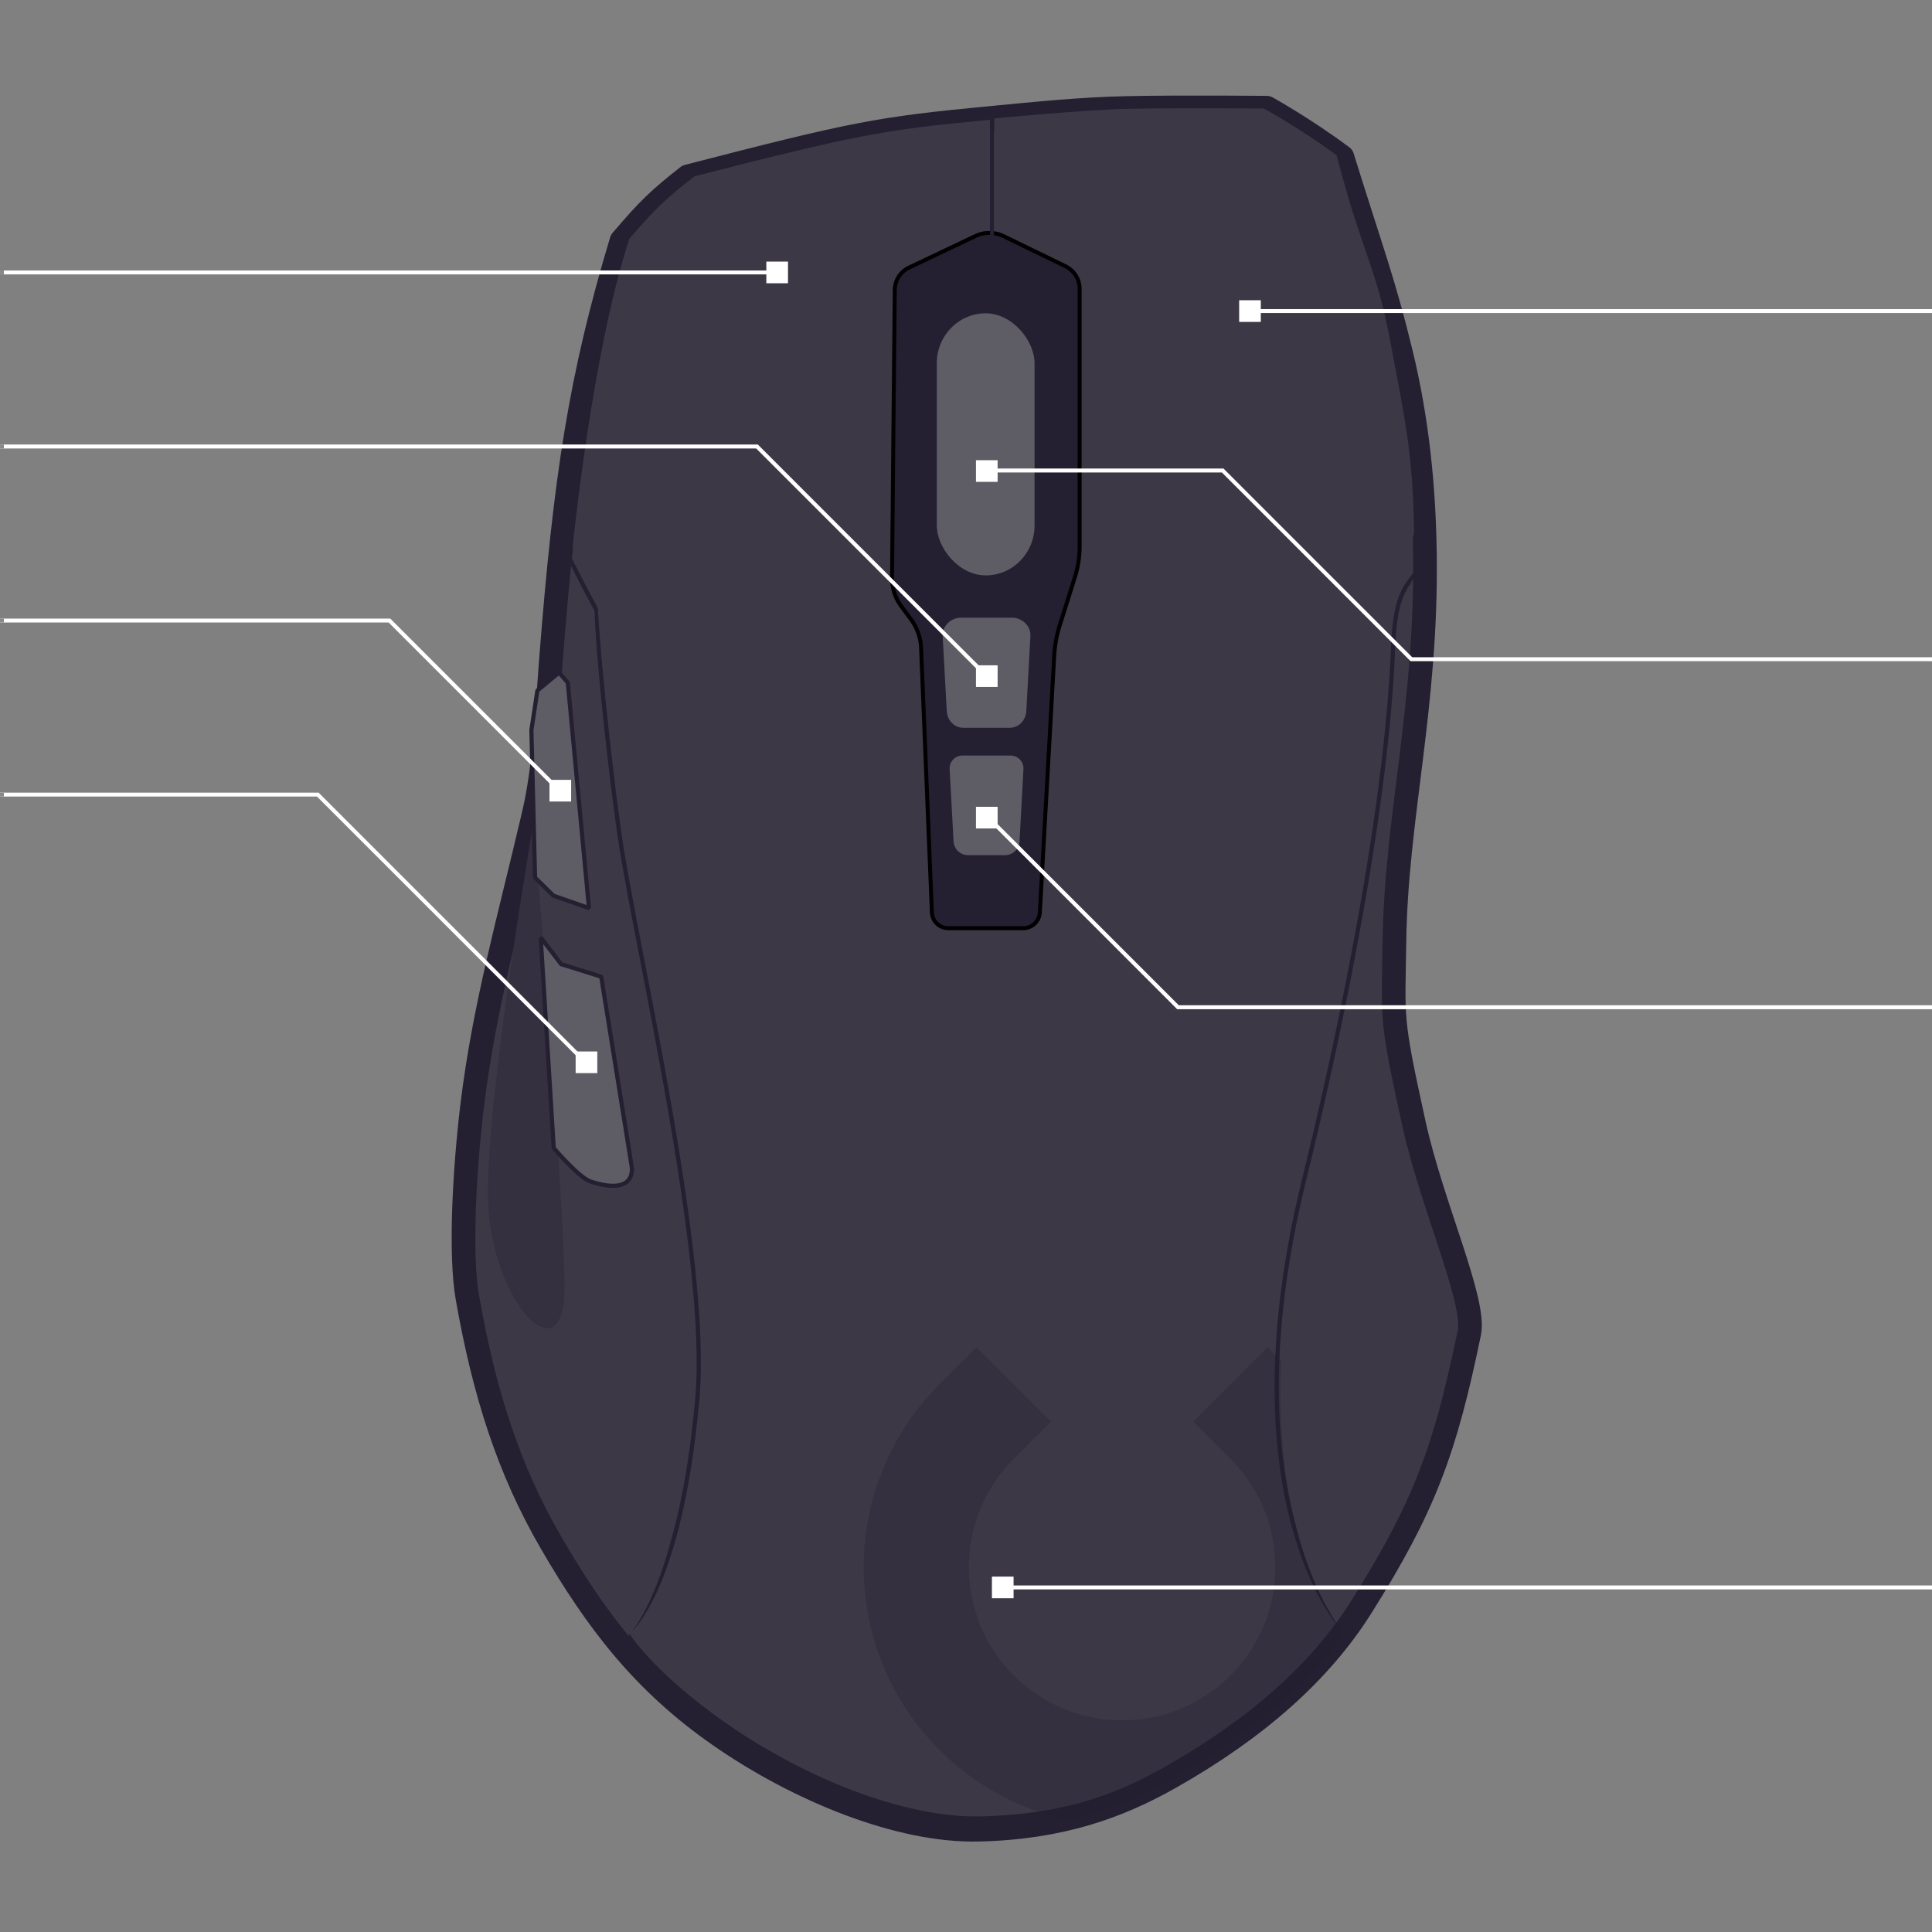 <?xml version="1.0" encoding="UTF-8" standalone="no"?>
<!-- Created with Inkscape (http://www.inkscape.org/) -->

<svg
   version="1.1"
   id="svg64"
   width="490"
   height="490"
   viewBox="0 0 490 490"
   sodipodi:docname="roccat-kone-pure-dark.svg"
   inkscape:version="1.2.1 (9c6d41e410, 2022-07-14)"
   style="enable-background:new"
   xmlns:inkscape="http://www.inkscape.org/namespaces/inkscape"
   xmlns:sodipodi="http://sodipodi.sourceforge.net/DTD/sodipodi-0.dtd"
   xmlns="http://www.w3.org/2000/svg"
   xmlns:svg="http://www.w3.org/2000/svg"
   xmlns:rdf="http://www.w3.org/1999/02/22-rdf-syntax-ns#"
   xmlns:cc="http://creativecommons.org/ns#"
   xmlns:dc="http://purl.org/dc/elements/1.1/">
  <rect x="0" y="0" width="490" height="490" fill="#808080" stroke="none"/>
  <defs
     id="defs68">
    <inkscape:path-effect
       effect="fillet_chamfer"
       id="path-effect1423"
       is_visible="true"
       lpeversion="1"
       nodesatellites_param="F,0,0,1,0,4,0,1 @ F,0,0,1,0,4,0,1 @ F,0,0,1,0,4,0,1 @ F,0,0,1,0,4,0,1 @ F,0,0,1,0,4,0,1 @ F,0,0,1,0,4,0,1 @ F,0,0,1,0,4,0,1 @ F,0,0,1,0,4,0,1 @ F,0,0,1,0,4,0,1"
       unit="px"
       method="auto"
       mode="F"
       radius="4"
       chamfer_steps="1"
       flexible="false"
       use_knot_distance="true"
       apply_no_radius="true"
       apply_with_radius="true"
       only_selected="false"
       hide_knots="false" />
    <inkscape:path-effect
       effect="fillet_chamfer"
       id="path-effect1073"
       is_visible="true"
       lpeversion="1"
       nodesatellites_param="F,0,0,1,0,4,0,1 @ F,0,0,1,0,4,0,1 @ F,0,0,1,0,4,0,1 @ F,0,0,1,0,4,0,1"
       unit="px"
       method="auto"
       mode="F"
       radius="4"
       chamfer_steps="1"
       flexible="false"
       use_knot_distance="true"
       apply_no_radius="true"
       apply_with_radius="true"
       only_selected="false"
       hide_knots="false" />
    <clipPath
       clipPathUnits="userSpaceOnUse"
       id="clipPath1022">
      <path
         style="display:inline;fill:#c061cb;fill-opacity:1;stroke:none;stroke-width:1.08;stroke-linecap:butt;stroke-linejoin:round;stroke-miterlimit:4;stroke-dasharray:none;stroke-opacity:1;enable-background:new"
         d="m 338.132,205.772 c 2.892,-11.868 21.466,-86.781 23.468,-140.603 0.711,-19.104 6.992,-15.921 6.894,-22.631 -0.318,-21.788 -1.815,-26.75 -5.598,-51.765 -2.838,-18.762 -7.423,-25.778 -15.176,-50.696 -9.855,-7.362 -19.507,-12.695 -19.507,-12.695 0,0 -21.171,-0.23 -36.139,0.063 -11.968,0.234 -23.775,1.482 -35.696,2.616 -28.596,2.719 -35.026,3.98 -77.927,15.071 -7.427,5.866 -9.866,8.103 -17.13,16.619 -9.877,30.488 -15.565,80.713 -15.565,80.713 0,0 1.765,3.663 7.069,13.603 0.753,18.03 4.502,48.451 6.151,59.681 4.19,28.538 23.552,109.613 20.271,146.825 -4.559,51.721 -18.505,61.608 -18.505,61.608 0,0 6.132,10.405 26.181,24.301 20.046,13.894 46.136,24.678 66.696,24.205 21.408,-0.492 36.366,-5.868 49.487,-13.454 33.323,-19.266 44.367,-37.412 44.367,-37.412 0,0 -29.534,-33.188 -9.342,-116.05 z"
         id="path1024"
         inkscape:connector-curvature="0"
         sodipodi:nodetypes="ssssccssccccsscssscs"
         inkscape:label="interior" />
    </clipPath>
  </defs>
  <sodipodi:namedview
     pagecolor="#ffffff"
     bordercolor="#666666"
     borderopacity="1"
     objecttolerance="10"
     gridtolerance="10"
     guidetolerance="10"
     inkscape:pageopacity="0"
     inkscape:pageshadow="2"
     id="namedview66"
     showgrid="true"
     showguides="false"
     inkscape:showpageshadow="0"
     inkscape:pagecheckerboard="1"
     inkscape:deskcolor="#d1d1d1"
     inkscape:current-layer="Device" />
  <g
     inkscape:groupmode="layer"
     id="Device"
     inkscape:label="Device"
     style="display:inline;opacity:1"
     transform="translate(0,100)">
    <path
       sodipodi:nodetypes="sssssccssccssssssssss"
       inkscape:connector-curvature="0"
       id="outline"
       d="m 372.652,238.041 c 1.685,-8.181 -9.454,-32.214 -14.043,-53.067 -6.053,-27.507 -5.211,-26.127 -4.952,-46.004 0.411,-31.532 8.265,-59.64 7.736,-98.377 -0.237,-17.369 -1.965,-34.193 -6.07,-51.1 -4.391,-18.085 -7.28,-25.282 -14.883,-49.72 -9.666,-7.22 -19.131,-12.451 -19.131,-12.451 0,0 -20.763,-0.226 -35.444,0.062 -11.738,0.23 -23.317,1.454 -35.008,2.565 -28.046,2.667 -34.351,3.904 -76.427,14.781 -7.284,5.754 -9.676,7.947 -16.801,16.3 -10.448,34.677 -14.292,60.128 -17.917,106.589 -1.014,12.998 -1.546,26.877 -4.35,38.87 -6.354,27.172 -12.55,48.787 -15.593,73.792 -1.97,16.183 -3.173,37.801 -1.215,48.891 4.238,24.003 10.337,43.386 21.242,62.154 11.471,19.742 23.276,35.362 42.938,48.99 19.66,13.626 45.247,24.203 65.412,23.739 20.996,-0.482 35.592,-5.885 48.535,-13.195 22.021,-12.439 38.207,-26.829 48.518,-43.189 16.091,-25.532 21.337,-39.943 27.452,-69.632 z"
       style="display:inline;fill:#3d3846;fill-opacity:1;stroke:#241f31;stroke-width:6;stroke-linecap:butt;stroke-linejoin:round;stroke-miterlimit:4;stroke-dasharray:none;stroke-opacity:1;enable-background:new"
       inkscape:label="outline" />
    <path
       style="fill:#35303f;fill-opacity:1;stroke:none;stroke-width:1px;stroke-linecap:butt;stroke-linejoin:miter;stroke-opacity:1"
       d="m 135.345,108.355 c 0,0 7.708,94.126 7.847,117.988 0.139,23.861 -19.458,3.471 -19.459,-23.764 -9.9e-4,-27.235 11.612,-94.224 11.612,-94.224 z"
       id="path1162" />
    <g
       id="g267"
       clip-path="url(#clipPath1022)"
       transform="matrix(0.981,0,0,0.981,4.9634277e-5,-1.457)"
       style="stroke-width:1.02">
      <path
         style="display:inline;opacity:1;fill:#000000;fill-opacity:0;stroke:#241f31;stroke-width:1.086;stroke-linecap:butt;stroke-linejoin:round;stroke-miterlimit:4;stroke-dasharray:none;stroke-opacity:1;enable-background:new"
         d="m 337.043,205.022 c 2.853,-11.709 21.178,-85.615 23.153,-138.714 0.701,-18.847 6.898,-15.707 6.801,-22.327 -0.314,-21.495 -1.79,-26.391 -5.523,-51.069 -2.8,-18.51 -7.323,-25.432 -14.972,-50.014 -9.723,-7.263 -19.245,-12.524 -19.245,-12.524 0,0 -20.886,-0.227 -35.654,0.062 -11.808,0.231 -23.456,1.462 -35.216,2.581 -28.212,2.683 -34.555,3.927 -76.879,14.869 -7.327,5.788 -9.734,7.994 -16.9,16.396 -9.744,30.079 -15.356,79.629 -15.356,79.629 0,0 1.741,3.614 6.974,13.42 0.743,17.787 4.442,47.8 6.068,58.879 4.134,28.155 23.235,108.14 19.999,144.852 -4.498,51.026 -18.256,60.78 -18.256,60.78 0,0 6.05,10.265 25.829,23.974 19.776,13.707 45.516,24.346 65.8,23.88 21.121,-0.485 35.877,-5.789 48.822,-13.273 32.875,-19.007 43.771,-36.909 43.771,-36.909 0,0 -29.137,-32.742 -9.217,-114.491 z"
         id="interior"
         inkscape:connector-curvature="0"
         sodipodi:nodetypes="ssssccssccccsscssscs"
         inkscape:label="interior" />
      <g
         id="led0"
         inkscape:label="led0"
         transform="matrix(2.365,0,0,2.365,-353.575,-541.027)"
         style="display:inline;stroke-width:1.02">
        <path
           style="color:#000000;display:inline;overflow:visible;fill:none;fill-opacity:1;stroke:#241f31;stroke-width:11.507;stroke-linecap:square;stroke-linejoin:bevel;stroke-miterlimit:4;stroke-dasharray:none;stroke-opacity:0.302"
           id="led0-3"
           sodipodi:type="arc"
           sodipodi:cx="-357.60452"
           sodipodi:cy="272.16962"
           sodipodi:rx="22.499123"
           sodipodi:ry="22.499123"
           sodipodi:start="0.78539816"
           sodipodi:end="5.4977871"
           sodipodi:arc-type="arc"
           d="m -341.695,288.079 a 22.499,22.499 0 0 1 -31.819,0 22.499,22.499 0 0 1 -10e-6,-31.819 22.499,22.499 0 0 1 31.819,-10e-6"
           sodipodi:open="true"
           transform="rotate(-90)"
           inkscape:label="path883" />
      </g>
    </g>
    <path
       style="display:inline;opacity:1;fill:#3d3846;fill-opacity:1;stroke:none;stroke-width:1.056;stroke-linecap:butt;stroke-linejoin:round;stroke-miterlimit:4;stroke-dasharray:none;stroke-opacity:1;enable-background:new"
       d="m 251.344,-69.655 c 0,0 -0.783,0.078 -1.216,0.119 -26.488,2.508 -33.247,3.843 -73.978,14.242 -7.167,5.59 -9.519,7.72 -16.528,15.835 -9.531,29.051 -14.386,78.199 -14.386,78.199 0,0 1.067,2.2 6.185,11.671 0.224,5.296 0.723,11.715 1.352,18.373 0.364,3.851 1.197,11.613 1.197,11.613 h 73.585 l -3.708,-95.679 c -0.331,-8.549 6.332,-15.442 14.196,-15.442 h 12.985 z"
       id="button0"
       inkscape:connector-curvature="0"
       sodipodi:nodetypes="ccccccscccscc" />
    <path
       style="display:inline;opacity:1;fill:#3d3846;fill-opacity:1;stroke:none;stroke-width:1.033;stroke-linecap:butt;stroke-linejoin:round;stroke-miterlimit:4;stroke-dasharray:none;stroke-opacity:1;enable-background:new"
       d="m 308.784,-72.538 c -6.772,-0.019 -15.313,-0.005 -22.388,0.132 -11.314,0.218 -34.219,2.436 -34.219,2.436 l -0.235,38.06 h 11.366 c 7.704,0 14.121,6.736 13.905,15.097 l -2.421,93.538 h 75.808 c 0.554,-5.893 1.102,-12.041 1.334,-18.576 0.693,-19.495 6.609,-18.859 6.702,-23.343 -0.3,-20.296 -2.378,-28.8 -6.086,-48.533 -3.573,-19.012 -7.023,-21.7 -13.552,-46.911 -9.316,-6.858 -18.44,-11.826 -18.44,-11.826 0,0 -5.003,-0.053 -11.775,-0.073 z"
       id="button1"
       inkscape:connector-curvature="0"
       sodipodi:nodetypes="ssccscccscsccss" />
    <path
       style="fill:#241f31;fill-opacity:1;stroke:#000000;stroke-width:1px;stroke-linecap:butt;stroke-linejoin:miter;stroke-opacity:1"
       d="m 247.359,-40.121 -16.78,7.971 a 6.396,6.396 122.567 0 0 -3.651,5.716 l -0.692,72.97 a 11.958,11.958 72.048 0 0 2.338,7.217 l 2.495,3.378 a 13.038,13.038 70.609 0 1 2.539,7.214 l 2.736,67.071 a 4.166,4.166 43.832 0 0 4.163,3.997 h 18.997 a 4.23,4.23 136.604 0 0 4.224,-3.994 l 3.647,-65.073 a 32.015,32.015 100.33 0 1 1.423,-7.81 l 3.827,-12.175 a 26.062,26.062 98.726 0 0 1.2,-7.816 l 0,-65.266 a 6.394,6.394 57.971 0 0 -3.597,-5.75 l -15.66,-7.618 a 8.32,8.32 0.266 0 0 -7.21,-0.033 z"
       id="path1420"
       sodipodi:nodetypes="cccccccccc"
       inkscape:path-effect="#path-effect1423"
       inkscape:original-d="m 250.97255,-41.837025 -24.00597,11.403875 -0.76803,80.969413 7.24714,9.813011 3.062,75.064686 h 26.99695 l 4.09484,-73.060889 6.22648,-19.806627 v -73.265705 z" />
    <rect
       style="font-variation-settings:normal;display:inline;opacity:1;vector-effect:none;fill:#5e5c64;fill-opacity:1;stroke:#241f31;stroke-width:1.047;stroke-linecap:butt;stroke-linejoin:bevel;stroke-miterlimit:4;stroke-dasharray:none;stroke-dashoffset:0;stroke-opacity:1;-inkscape-stroke:none;marker:none;marker-start:none;marker-mid:none;marker-end:none;paint-order:normal;enable-background:new;stop-color:#000000;stop-opacity:1"
       id="button2"
       width="25.842"
       height="67.526"
       x="237.071"
       y="-21.063"
       ry="13.175"
       inkscape:label="button2"
       rx="13.175" />
    <path
       id="button7"
       style="font-variation-settings:normal;display:inline;opacity:1;vector-effect:none;fill:#5e5c64;fill-opacity:1;stroke:#241f31;stroke-width:1.047;stroke-linecap:butt;stroke-linejoin:bevel;stroke-miterlimit:4;stroke-dasharray:none;stroke-dashoffset:0;stroke-opacity:1;-inkscape-stroke:none;marker:none;marker-start:none;marker-mid:none;marker-end:none;paint-order:normal;enable-background:new;stop-color:#000000;stop-opacity:1"
       inkscape:label="button7"
       d="m 243.781,56.131 h 12.855 c 2.895,0 5.383,2.335 5.225,5.225 l -1.039,19.002 c -0.144,2.633 -2.123,4.759 -4.759,4.759 h -11.709 c -2.637,0 -4.615,-2.127 -4.759,-4.759 l -1.039,-19.002 c -0.158,-2.89 2.33,-5.225 5.225,-5.225 z"
       sodipodi:nodetypes="sssssssss" />
    <path
       style="font-variation-settings:normal;display:inline;opacity:1;vector-effect:none;fill:#5e5c64;fill-opacity:1;stroke:#241f31;stroke-width:1.047;stroke-linecap:butt;stroke-linejoin:bevel;stroke-miterlimit:4;stroke-dasharray:none;stroke-dashoffset:0;stroke-opacity:1;-inkscape-stroke:none;marker:none;marker-start:none;marker-mid:none;marker-end:none;paint-order:normal;enable-background:new;stop-color:#000000;stop-opacity:1"
       d="m 244.102,91.096 h 12.212 a 3.788,3.788 46.558 0 1 3.783,3.994 l -0.998,18.335 a 4.224,4.224 136.558 0 1 -4.217,3.994 h -9.346 a 4.224,4.224 43.442 0 1 -4.217,-3.994 l -0.998,-18.335 a 3.788,3.788 133.442 0 1 3.783,-3.994 z"
       id="button8"
       inkscape:connector-curvature="0"
       sodipodi:nodetypes="ccccc"
       inkscape:label="button8"
       inkscape:path-effect="#path-effect1073"
       inkscape:original-d="m 240.10207,91.096211 h 20.21227 l -1.43306,26.322859 h -17.34614 z" />
    <path
       style="font-variation-settings:normal;display:inline;opacity:1;vector-effect:none;fill:#5e5c64;fill-opacity:1;stroke:#241f31;stroke-width:1.047;stroke-linecap:butt;stroke-linejoin:bevel;stroke-miterlimit:4;stroke-dasharray:none;stroke-dashoffset:0;stroke-opacity:1;-inkscape-stroke:none;marker:none;marker-start:none;marker-mid:none;marker-end:none;paint-order:normal;enable-background:new;stop-color:#000000;stop-opacity:1"
       d="m 160.182,195.67 -7.701,-47.964 -10.176,-3.178 -5.169,-6.78 3.303,53.421 c 0,0 6.429,7.542 9.32,8.482 12.137,3.946 10.422,-3.981 10.422,-3.981 z"
       id="button4"
       inkscape:connector-curvature="0"
       sodipodi:nodetypes="cccccsc"
       inkscape:label="button4" />
    <path
       style="font-variation-settings:normal;display:inline;opacity:1;vector-effect:none;fill:#5e5c64;fill-opacity:1;stroke:#241f31;stroke-width:1.047;stroke-linecap:butt;stroke-linejoin:bevel;stroke-miterlimit:4;stroke-dasharray:none;stroke-dashoffset:0;stroke-opacity:1;-inkscape-stroke:none;marker:none;marker-start:none;marker-mid:none;marker-end:none;paint-order:normal;enable-background:new;stop-color:#000000;stop-opacity:1"
       d="m 149.374,130.306 -5.367,-57.16 -2.221,-2.571 -5.494,4.559 -1.52,10.052 0.935,37.41 4.672,4.572 z"
       id="button3"
       inkscape:connector-curvature="0"
       sodipodi:nodetypes="cccccccc"
       inkscape:label="button3" />
    <path
       style="display:inline;fill:none;stroke:#241f31;stroke-width:1px;stroke-linecap:butt;stroke-linejoin:miter;stroke-opacity:1"
       d="M 251.581,-30.124 V -70.935"
       id="divider"
       inkscape:connector-curvature="0"
       sodipodi:nodetypes="cc"
       inkscape:label="divider" />
  </g>
  <g
     inkscape:groupmode="layer"
     id="LEDs"
     inkscape:label="LEDs"
     style="display:inline"
     transform="translate(0,100)">
    <g
       id="led0-path"
       inkscape:label="led0-path"
       transform="matrix(0.981,0,0,0.981,-29.422,-1.457)"
       style="stroke-width:1.02">
      <rect
         y="309.456"
         x="529"
         height="1"
         width="1"
         id="led0-leader"
         style="color:#000000;text-align:start;display:inline;overflow:visible;fill:#888a85;fill-opacity:1;stroke:none;stroke-width:1.02;stroke-linecap:round;enable-background:new"
         inkscape:label="led0-leader" />
      <path
         sodipodi:nodetypes="cc"
         inkscape:connector-curvature="0"
         id="path10022"
         d="M 530,309.956 H 289.236"
         style="fill:none;stroke:#ffffff;stroke-width:1.02px;stroke-linecap:butt;stroke-linejoin:miter;stroke-opacity:1;enable-background:new" />
      <rect
         y="307.156"
         x="286.438"
         height="5.6"
         width="5.6"
         id="rect968-6-7"
         style="color:#000000;display:inline;overflow:visible;opacity:1;fill:#ffffff;fill-opacity:1;stroke:none;stroke-width:1.631;stroke-linecap:square;stroke-linejoin:miter;stroke-miterlimit:4;stroke-dasharray:none;stroke-dashoffset:0;stroke-opacity:1;marker:none;marker-start:none;marker-mid:none;marker-end:none;paint-order:normal;enable-background:new" />
    </g>
  </g>
  <g
     inkscape:groupmode="layer"
     id="Buttons"
     inkscape:label="Buttons"
     style="display:inline"
     transform="translate(0,100)">
    <g
       id="button1-path"
       inkscape:label="button1-path"
       transform="matrix(0.981,0,0,0.981,4.9634277e-5,-60.302)"
       style="stroke-width:1.02">
      <rect
         y="39.456"
         x="499"
         height="1"
         width="1"
         id="button1-leader"
         style="color:#000000;text-align:start;display:inline;overflow:visible;fill:#888a85;fill-opacity:1;stroke:none;stroke-width:1.02;stroke-linecap:round;enable-background:new"
         inkscape:label="button1-leader" />
      <path
         sodipodi:nodetypes="cc"
         inkscape:connector-curvature="0"
         id="path9812"
         d="m 500,39.956 -177.006,4.59e-4"
         style="fill:none;stroke:#ffffff;stroke-width:1.02px;stroke-linecap:butt;stroke-linejoin:miter;stroke-opacity:1;enable-background:new" />
      <rect
         y="37.156"
         x="320.365"
         height="5.6"
         width="5.6"
         id="rect968-5-5-6"
         style="color:#000000;display:inline;overflow:visible;opacity:1;fill:#ffffff;fill-opacity:1;stroke:none;stroke-width:1.631;stroke-linecap:square;stroke-linejoin:miter;stroke-miterlimit:4;stroke-dasharray:none;stroke-dashoffset:0;stroke-opacity:1;marker:none;marker-start:none;marker-mid:none;marker-end:none;paint-order:normal;enable-background:new" />
    </g>
    <g
       id="button2-path"
       transform="matrix(0.981,0,0,0.981,4.9634277e-5,-60.302)"
       inkscape:label="button2-path"
       style="stroke-width:1.02">
      <rect
         y="129.456"
         x="499"
         height="1"
         width="1"
         id="button2-leader"
         style="color:#000000;text-align:start;display:inline;overflow:visible;fill:#888a85;fill-opacity:1;stroke:none;stroke-width:1.02;stroke-linecap:round;enable-background:new"
         inkscape:label="button2-leader" />
      <path
         sodipodi:nodetypes="ccc"
         inkscape:connector-curvature="0"
         id="path9850"
         d="m 500,129.956 -135.111,4.6e-4 -48.782,-48.782 h -60.81"
         style="fill:none;stroke:#ffffff;stroke-width:1.02px;stroke-linecap:butt;stroke-linejoin:miter;stroke-opacity:1;enable-background:new" />
      <rect
         y="78.513"
         x="252.319"
         height="5.6"
         width="5.6"
         id="rect968-5"
         style="color:#000000;display:inline;overflow:visible;opacity:1;fill:#ffffff;fill-opacity:1;stroke:none;stroke-width:1.631;stroke-linecap:square;stroke-linejoin:miter;stroke-miterlimit:4;stroke-dasharray:none;stroke-dashoffset:0;stroke-opacity:1;marker:none;marker-start:none;marker-mid:none;marker-end:none;paint-order:normal;enable-background:new" />
    </g>
    <g
       id="button8-path"
       inkscape:label="button8-path"
       transform="matrix(0.981,0,0,0.981,4.9634277e-5,-1.457)"
       style="stroke-width:1.02">
      <rect
         y="159.456"
         x="499"
         height="1"
         width="1"
         id="button8-leader"
         style="color:#000000;text-align:start;display:inline;overflow:visible;fill:#888a85;fill-opacity:1;stroke:none;stroke-width:1.02;stroke-linecap:round;enable-background:new"
         inkscape:label="button8-leader" />
      <path
         sodipodi:nodetypes="ccc"
         inkscape:connector-curvature="0"
         id="path9869"
         d="m 500,159.956 -195.447,4.5e-4 -49.385,-49.385"
         style="fill:none;stroke:#ffffff;stroke-width:1.02px;stroke-linecap:butt;stroke-linejoin:miter;stroke-opacity:1;enable-background:new" />
      <rect
         y="108.133"
         x="252.319"
         height="5.6"
         width="5.6"
         id="rect968-6"
         style="color:#000000;display:inline;overflow:visible;opacity:1;fill:#ffffff;fill-opacity:1;stroke:none;stroke-width:1.631;stroke-linecap:square;stroke-linejoin:miter;stroke-miterlimit:4;stroke-dasharray:none;stroke-dashoffset:0;stroke-opacity:1;marker:none;marker-start:none;marker-mid:none;marker-end:none;paint-order:normal;enable-background:new" />
    </g>
    <g
       id="button0-path"
       inkscape:label="button0-path"
       transform="matrix(0.981,0,0,0.981,4.9634277e-5,-99.532)"
       style="stroke-width:1.02">
      <path
         sodipodi:nodetypes="cc"
         inkscape:connector-curvature="0"
         id="path9897"
         d="m 0,69.956 200.955,4.67e-4"
         style="fill:none;stroke:#ffffff;stroke-width:1.02px;stroke-linecap:butt;stroke-linejoin:miter;stroke-opacity:1;enable-background:new" />
      <rect
         y="69.456"
         x="0"
         height="1"
         width="1"
         id="button0-leader"
         style="color:#000000;text-align:end;display:inline;overflow:visible;fill:#888a85;fill-opacity:1;stroke:none;stroke-width:1.02;stroke-linecap:round;enable-background:new"
         inkscape:label="button0-leader" />
      <rect
         y="67.156"
         x="198.122"
         height="5.6"
         width="5.6"
         id="rect968-5-5"
         style="color:#000000;display:inline;overflow:visible;opacity:1;fill:#ffffff;fill-opacity:1;stroke:none;stroke-width:1.631;stroke-linecap:square;stroke-linejoin:miter;stroke-miterlimit:4;stroke-dasharray:none;stroke-dashoffset:0;stroke-opacity:1;marker:none;marker-start:none;marker-mid:none;marker-end:none;paint-order:normal;enable-background:new" />
    </g>
    <g
       id="button7-path"
       inkscape:label="button7-path"
       transform="matrix(0.981,0,0,0.981,4.9634277e-5,-99.532)"
       style="stroke-width:1.02">
      <path
         sodipodi:nodetypes="ccc"
         inkscape:connector-curvature="0"
         id="path9901"
         d="m 0,114.956 195.712,4.7e-4 59.447,59.447"
         style="fill:none;stroke:#ffffff;stroke-width:1.02px;stroke-linecap:butt;stroke-linejoin:miter;stroke-opacity:1;enable-background:new" />
      <rect
         y="114.456"
         x="0"
         height="1"
         width="1"
         id="button7-leader"
         style="color:#000000;text-align:end;display:inline;overflow:visible;fill:#888a85;fill-opacity:1;stroke:none;stroke-width:1.02;stroke-linecap:round;enable-background:new"
         inkscape:label="button7-leader" />
      <rect
         y="171.529"
         x="252.319"
         height="5.6"
         width="5.6"
         id="rect968-7"
         style="color:#000000;display:inline;overflow:visible;opacity:1;fill:#ffffff;fill-opacity:1;stroke:none;stroke-width:1.631;stroke-linecap:square;stroke-linejoin:miter;stroke-miterlimit:4;stroke-dasharray:none;stroke-dashoffset:0;stroke-opacity:1;marker:none;marker-start:none;marker-mid:none;marker-end:none;paint-order:normal;enable-background:new" />
    </g>
    <g
       id="button3-path"
       inkscape:label="button3-path"
       transform="matrix(0.981,0,0,0.981,4.9634277e-5,-99.532)"
       style="stroke-width:1.02">
      <path
         sodipodi:nodetypes="ccc"
         inkscape:connector-curvature="0"
         id="path9903"
         d="m 0,159.956 100.691,4.5e-4 44.752,44.752"
         style="fill:none;stroke:#ffffff;stroke-width:1.02px;stroke-linecap:butt;stroke-linejoin:miter;stroke-opacity:1;enable-background:new" />
      <rect
         y="159.456"
         x="0"
         height="1"
         width="1"
         id="button3-leader"
         style="color:#000000;text-align:end;display:inline;overflow:visible;fill:#888a85;fill-opacity:1;stroke:none;stroke-width:1.02;stroke-linecap:round;enable-background:new"
         inkscape:label="button3-leader" />
      <rect
         y="201.145"
         x="142.061"
         height="5.6"
         width="5.6"
         id="rect968"
         style="color:#000000;display:inline;overflow:visible;opacity:1;fill:#ffffff;fill-opacity:1;stroke:none;stroke-width:1.631;stroke-linecap:square;stroke-linejoin:miter;stroke-miterlimit:4;stroke-dasharray:none;stroke-dashoffset:0;stroke-opacity:1;marker:none;marker-start:none;marker-mid:none;marker-end:none;paint-order:normal;enable-background:new" />
    </g>
    <g
       id="button4-path"
       inkscape:label="button4-path"
       transform="matrix(0.981,0,0,0.981,4.9634277e-5,-99.532)"
       style="stroke-width:1.02">
      <path
         sodipodi:nodetypes="ccc"
         inkscape:connector-curvature="0"
         id="path9905"
         d="m 0,204.956 82.163,4.5e-4 69.613,69.613"
         style="fill:none;stroke:#ffffff;stroke-width:1.02px;stroke-linecap:butt;stroke-linejoin:miter;stroke-opacity:1;enable-background:new" />
      <rect
         y="204.456"
         x="0"
         height="1"
         width="1"
         id="button4-leader"
         style="color:#000000;text-align:end;display:inline;overflow:visible;fill:#888a85;fill-opacity:1;stroke:none;stroke-width:1.02;stroke-linecap:round;enable-background:new"
         inkscape:label="button4-leader" />
      <rect
         style="color:#000000;display:inline;overflow:visible;opacity:1;fill:#ffffff;fill-opacity:1;stroke:none;stroke-width:1.631;stroke-linecap:square;stroke-linejoin:miter;stroke-miterlimit:4;stroke-dasharray:none;stroke-dashoffset:0;stroke-opacity:1;marker:none;marker-start:none;marker-mid:none;marker-end:none;paint-order:normal;enable-background:new"
         id="rect968-3"
         width="5.6"
         height="5.6"
         x="148.823"
         y="271.365" />
    </g>
  </g>
</svg>
